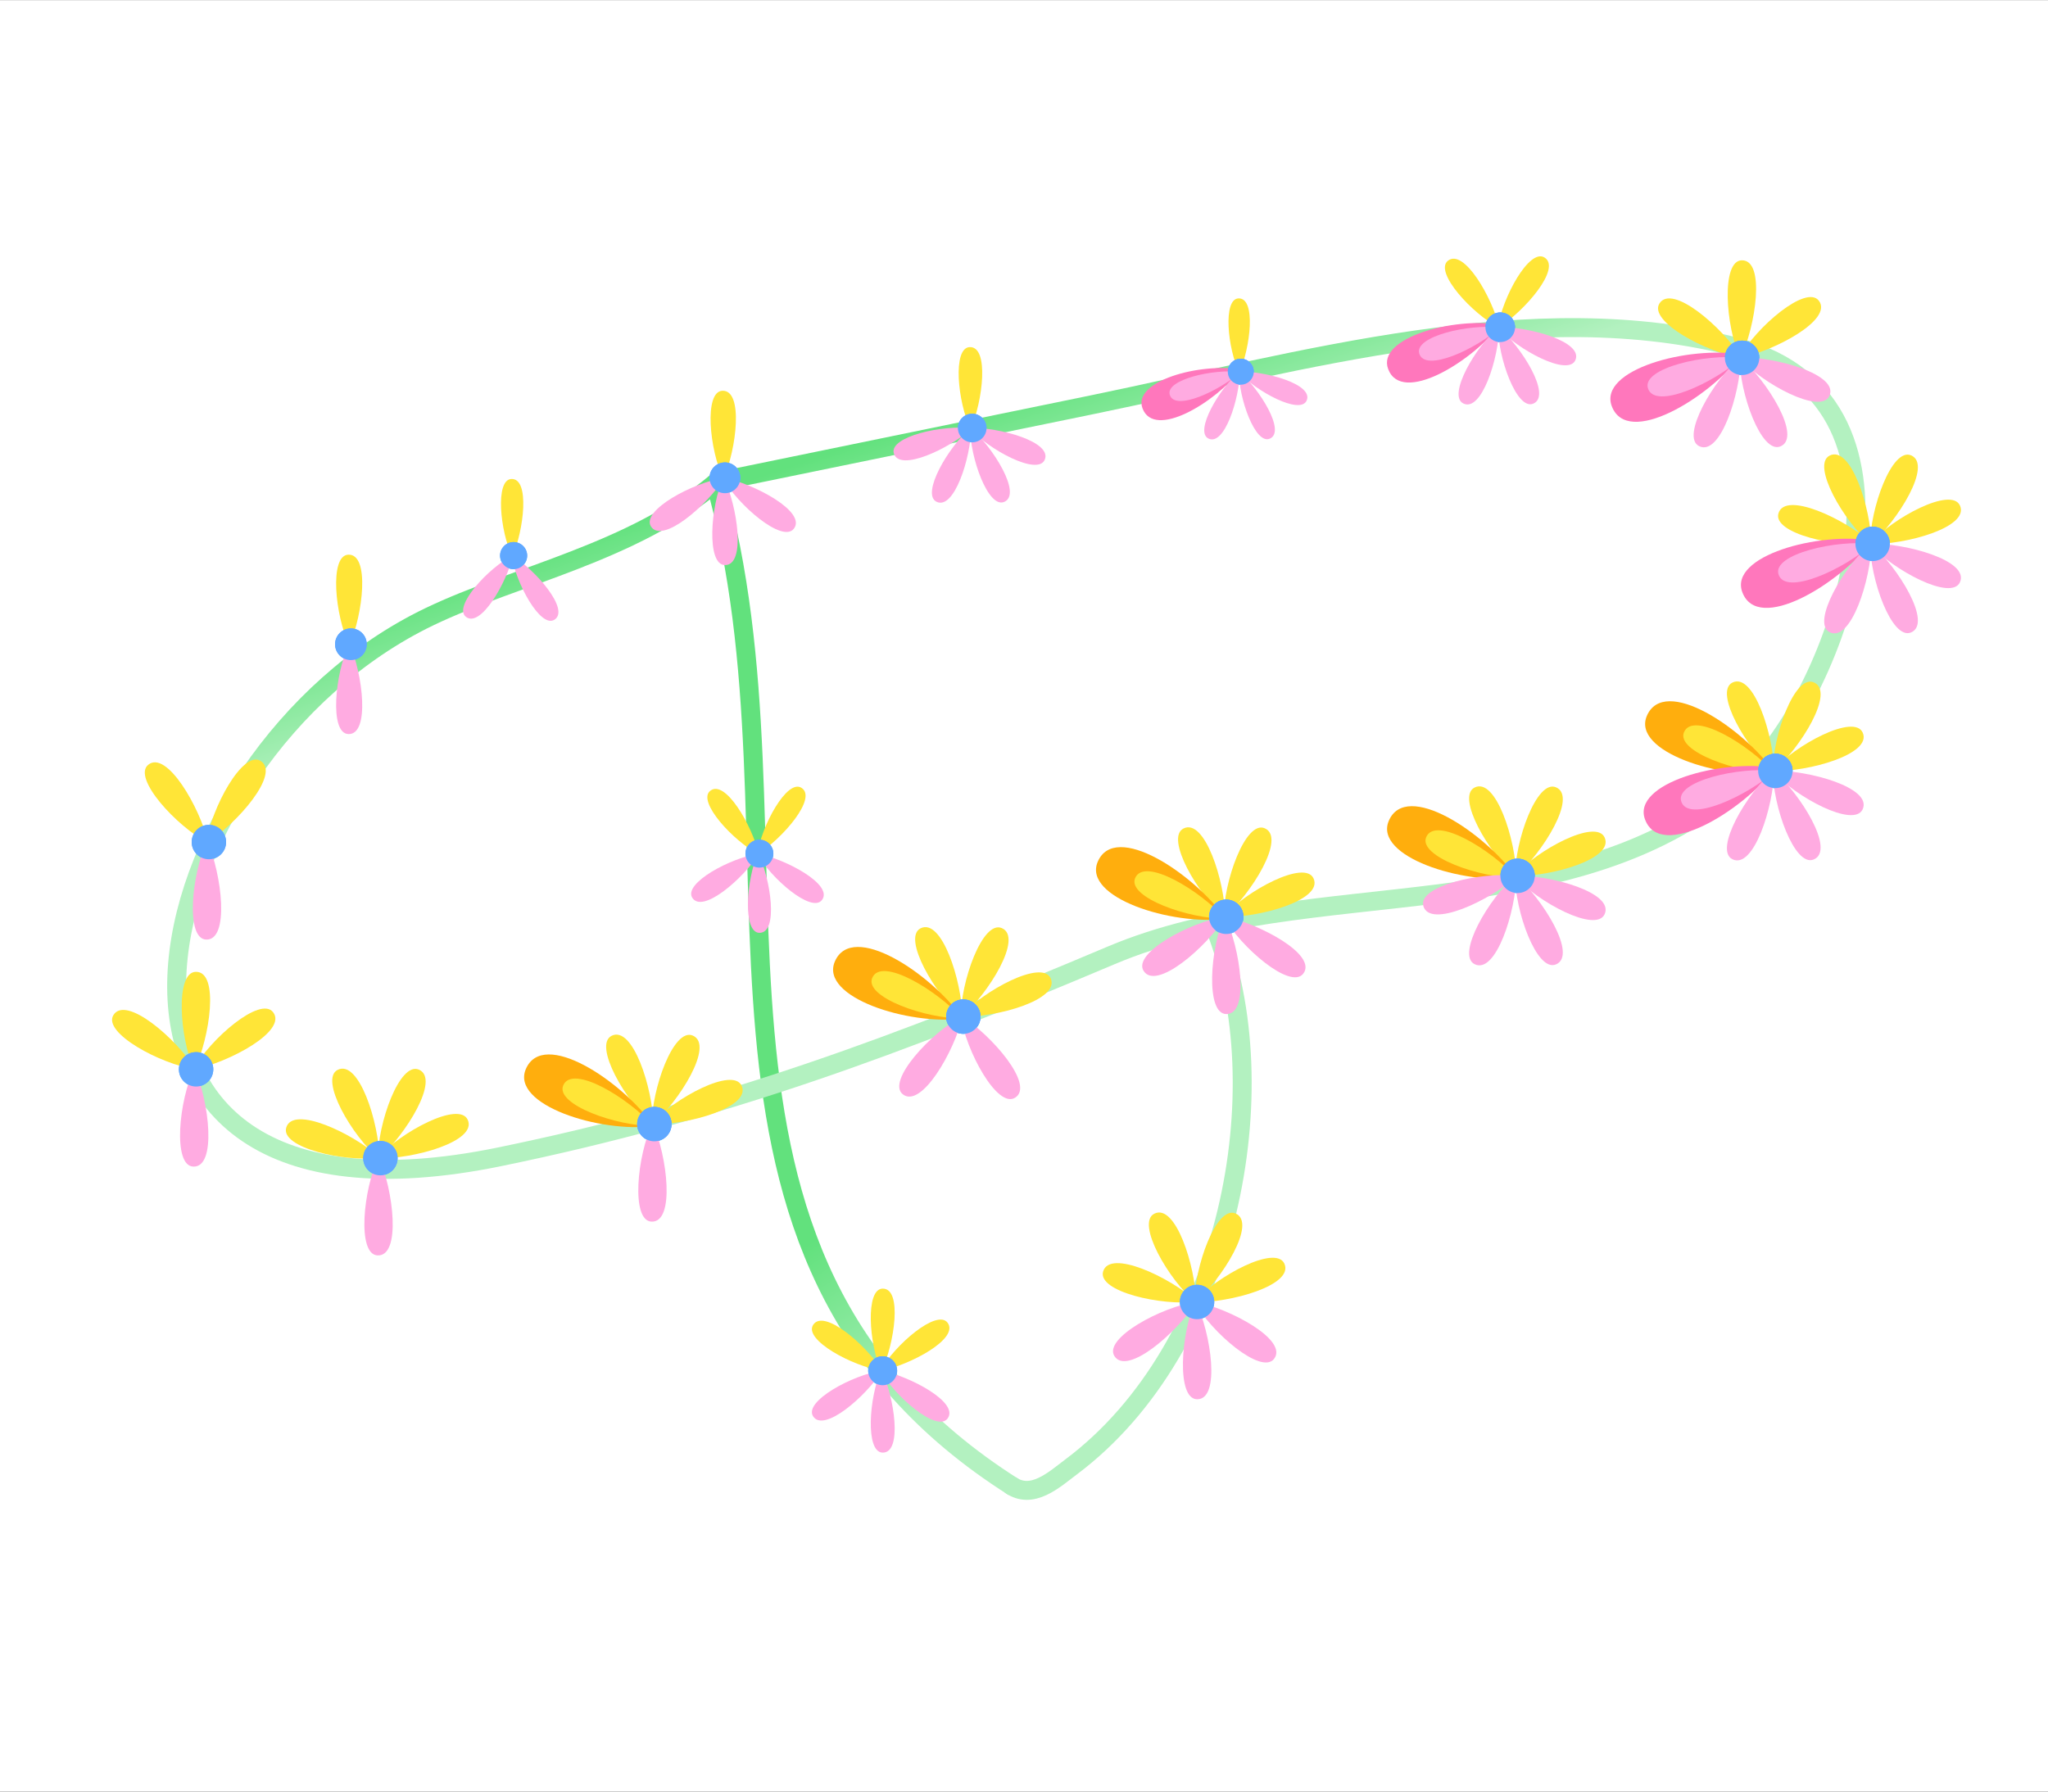 <?xml version="1.0" encoding="UTF-8" standalone="no"?>
<!-- Created with Inkscape (http://www.inkscape.org/) -->
<svg id="svg48116" xmlns:rdf="http://www.w3.org/1999/02/22-rdf-syntax-ns#" xmlns="http://www.w3.org/2000/svg" height="197.56mm" viewBox="0 0 800 700" width="225.78mm" version="1.1" xmlns:cc="http://creativecommons.org/ns#" xmlns:xlink="http://www.w3.org/1999/xlink" xmlns:dc="http://purl.org/dc/elements/1.1/">
 <rect x="0" y="0" width="800" height="700" fill="#333333" stroke="none"/>
 <defs id="defs107806">
  <linearGradient id="linearGradient112714">
   <stop id="stop112716" stop-color="#62e17d" offset="0"/>
   <stop id="stop112718" stop-color="#b3f1c0" offset="1"/>
  </linearGradient>
  <linearGradient id="linearGradient112720" x1="331.02" xlink:href="#linearGradient112714" gradientUnits="userSpaceOnUse" x2="373.51" y1="476.33" y2="543.04"/>
  <linearGradient id="linearGradient112728" x1="276.64" xlink:href="#linearGradient112714" gradientUnits="userSpaceOnUse" x2="293.44" y1="193.06" y2="242.74"/>
 </defs>
 <rect id="rect17719" style="color-rendering:auto;color:#000000;isolation:auto;mix-blend-mode:normal;shape-rendering:auto;solid-color:#000000;image-rendering:auto" fill-rule="evenodd" height="700" width="800" y=".04" x="0" fill="#fff"/>
 <g id="g33913" stroke-width="7.4" fill="none">
  <path id="path47915" stroke="url(#linearGradient112720)" d="m279 187.04c40.621 142.63-26.732 302.94 117 394"/>
  <path id="path46319" stroke="#b3f1c0" d="m394.6 580.14c8.552 6.078 17.207-2.057 23.879-7.061 62.017-46.513 81.182-148.04 56-211"/>
  <path id="path46317" stroke="url(#linearGradient112728)" d="m280 188.24c-32.689 27.706-78.395 36.451-112.21 52.69-114.62 55.053-157.7 249.05 27.285 211.06 87.657-18 156.76-43.946 238.98-78.723 77.865-32.933 181.68-8.367 247.78-69.126 36.593-33.638 76.536-147.05-2.571-168.24-79.838-21.383-171.62 5.593-252.82 22.267-48.816 10.024-97.633 20.048-146.45 30.073z"/>
 </g>
 <g id="g47863" transform="translate(-2558 -3113.4)">
  <g id="g47856" fill-rule="evenodd">
   <path id="path47374" d="m2615.9 3412.2c7.166-5.848 20.163 16.499 23.477 30.572-12.519-6.525-29.768-25.438-23.477-30.572z" fill="#ffe537"/>
   <path id="path47376" d="m2659.8 3410.7c7.861 4.873-9.04 24.434-21.27 32.147 2.097-13.961 14.368-36.426 21.27-32.147z" fill="#ffe537"/>
   <circle id="circle47378" style="color-rendering:auto;color:#000000;isolation:auto;mix-blend-mode:normal;shape-rendering:auto;solid-color:#000000;image-rendering:auto" cx="2639.6" transform="scale(1,-1)" cy="-3442.4" r="6.718" fill="#60a8ff"/>
   <path id="path47182" d="m2638.5 3480.5c9.242 0.379 6.232-25.296 0.44-38.544-6.101 12.731-8.554 38.211-0.44 38.544z" fill="#ffabe1"/>
   <circle id="circle47184" style="color-rendering:auto;color:#000000;isolation:auto;mix-blend-mode:normal;shape-rendering:auto;solid-color:#000000;image-rendering:auto" cx="2639.6" cy="3442.4" r="6.718" fill="#60a8ff"/>
  </g>
 </g>
 <g id="g33925" fill-rule="evenodd">
  <g id="g47871" transform="translate(-2563 -3177.4)">
   <g id="g107579" fill="#ffe537">
    <path id="path47352" d="m2607.3 3574c4.866-7.866 24.443 9.016 32.168 21.238-13.963-2.083-36.44-14.332-32.168-21.238z"/>
    <path id="path47354" d="m2669.7 3572.9c5.608 7.355-17.154 19.608-31.33 22.456 6.935-12.297 26.406-28.913 31.33-22.456z"/>
    <path id="path47356" d="m2639.5 3557.1c9.248-0.126 5.538 25.457-0.615 38.542-5.75-12.894-7.505-38.431 0.615-38.542z"/>
   </g>
   <circle id="circle47358" style="color-rendering:auto;color:#000000;isolation:auto;mix-blend-mode:normal;shape-rendering:auto;solid-color:#000000;image-rendering:auto" cx="2639.6" transform="scale(1,-1)" cy="-3595.2" r="6.718" fill="#60a8ff"/>
   <path id="path47174" d="m2638.5 3633.2c9.242 0.379 6.232-25.296 0.44-38.544-6.101 12.731-8.554 38.211-0.44 38.544z" fill="#ffabe1"/>
   <circle id="circle47176" style="color-rendering:auto;color:#000000;isolation:auto;mix-blend-mode:normal;shape-rendering:auto;solid-color:#000000;image-rendering:auto" cx="2639.6" cy="3595.2" r="6.718" fill="#60a8ff"/>
  </g>
  <g id="g47900" transform="translate(-2416 -3503.4)">
   <g id="g107588" fill="#ffe537">
    <path id="path47262" d="m2755.6 3888.7c2.563-8.887 25.969 2.088 36.705 11.772-14.007 1.761-38.955-3.97-36.705-11.772z"/>
    <path id="path47264" d="m2826.4 3885.6c3.872 8.4-21.012 15.402-35.468 15.095 9.446-10.492 32.068-22.47 35.468-15.095z"/>
    <path id="path47266" d="m2807.3 3866c8.525 3.588-5.12 25.544-15.997 35.07-0.105-14.117 8.513-38.22 15.997-35.07z"/>
    <path id="path47268" d="m2775.6 3866.1c8.257-4.168 16.138 20.452 16.345 34.91-10.821-9.067-23.594-31.25-16.345-34.91z"/>
   </g>
   <circle id="circle47270" style="color-rendering:auto;color:#000000;isolation:auto;mix-blend-mode:normal;shape-rendering:auto;solid-color:#000000;image-rendering:auto" cx="2792.3" transform="scale(1,-1)" cy="-3900.6" r="6.718" fill="#60a8ff"/>
   <path id="path47276" d="m2742.1 3879.1c6.768-15.889 37.495 4.542 50.022 22.269-21.198 2.737-55.964-8.319-50.022-22.269z" fill="#ffae0d"/>
   <path id="path47278" d="m2756.7 3885.5c3.541-8.545 25.572 4.979 35.158 15.804-14.116 0.183-38.267-8.302-35.158-15.804z" fill="#ffe537"/>
   <circle id="circle47280" style="color-rendering:auto;color:#000000;isolation:auto;mix-blend-mode:normal;shape-rendering:auto;solid-color:#000000;image-rendering:auto" cx="2792.3" transform="scale(1,-1)" cy="-3900.6" r="6.718" fill="#60a8ff"/>
   <path id="path47164" d="m2768.6 3930.9c7.166 5.848 20.162-16.499 23.477-30.572-12.519 6.525-29.768 25.438-23.477 30.572z" fill="#ffabe1"/>
   <path id="path47166" d="m2812.5 3932.3c7.861-4.873-9.04-24.434-21.27-32.147 2.097 13.961 14.368 36.426 21.27 32.147z" fill="#ffabe1"/>
   <circle id="circle47168" style="color-rendering:auto;color:#000000;isolation:auto;mix-blend-mode:normal;shape-rendering:auto;solid-color:#000000;image-rendering:auto" cx="2792.3" cy="3900.6" r="6.718" fill="#60a8ff"/>
  </g>
  <g id="g47709" transform="matrix(.842 0 0 .842 -2134.9 -2491.6)">
   <g id="g107602" fill="#ffe537">
    <path id="path47340" d="m2912.7 3574c4.866-7.866 24.443 9.016 32.168 21.238-13.963-2.083-36.44-14.332-32.168-21.238z"/>
    <path id="path47342" d="m2975.1 3572.9c5.608 7.355-17.155 19.608-31.33 22.456 6.935-12.297 26.406-28.913 31.33-22.456z"/>
    <path id="path47344" d="m2945 3557.1c9.248-0.126 5.538 25.457-0.615 38.542-5.75-12.894-7.505-38.431 0.615-38.542z"/>
   </g>
   <circle id="circle47346" style="color-rendering:auto;color:#000000;isolation:auto;mix-blend-mode:normal;shape-rendering:auto;solid-color:#000000;image-rendering:auto" cx="2945" transform="scale(1,-1)" cy="-3595.2" r="6.718" fill="#60a8ff"/>
   <g id="g107608" fill="#ffabe1">
    <path id="path47152" d="m2912.7 3616.3c4.866 7.866 24.443-9.016 32.168-21.238-13.963 2.083-36.44 14.332-32.168 21.238z"/>
    <path id="path47154" d="m2975.1 3617.4c5.608-7.355-17.155-19.608-31.33-22.456 6.935 12.297 26.406 28.913 31.33 22.456z"/>
    <path id="path47156" d="m2945 3633.2c9.248 0.126 5.538-25.457-0.615-38.542-5.75 12.894-7.505 38.431 0.615 38.542z"/>
   </g>
   <circle id="circle47158" style="color-rendering:auto;color:#000000;isolation:auto;mix-blend-mode:normal;shape-rendering:auto;solid-color:#000000;image-rendering:auto" cx="2945" cy="3595.2" r="6.718" fill="#60a8ff"/>
  </g>
  <g id="g47730" transform="translate(-2466 -3542.4)">
   <g id="g107615" fill="#ffe537">
    <path id="path47238" d="m2908.3 3888.7c2.563-8.887 25.969 2.088 36.705 11.772-14.007 1.761-38.955-3.97-36.705-11.772z"/>
    <path id="path47240" d="m2979.1 3885.6c3.872 8.4-21.012 15.402-35.468 15.095 9.446-10.492 32.068-22.47 35.468-15.095z"/>
    <path id="path47242" d="m2960 3866c8.525 3.588-5.12 25.544-15.997 35.07-0.105-14.117 8.513-38.22 15.997-35.07z"/>
    <path id="path47244" d="m2928.3 3866.1c8.257-4.168 16.138 20.452 16.345 34.91-10.821-9.067-23.594-31.25-16.345-34.91z"/>
   </g>
   <circle id="circle47246" style="color-rendering:auto;color:#000000;isolation:auto;mix-blend-mode:normal;shape-rendering:auto;solid-color:#000000;image-rendering:auto" cx="2945" transform="scale(1,-1)" cy="-3900.6" r="6.718" fill="#60a8ff"/>
   <path id="path47252" d="m2894.8 3879.1c6.768-15.889 37.495 4.542 50.022 22.269-21.198 2.737-55.964-8.319-50.022-22.269z" fill="#ffae0d"/>
   <path id="path47254" d="m2909.4 3885.5c3.541-8.545 25.572 4.979 35.158 15.804-14.116 0.183-38.267-8.302-35.158-15.804z" fill="#ffe537"/>
   <circle id="circle47256" style="color-rendering:auto;color:#000000;isolation:auto;mix-blend-mode:normal;shape-rendering:auto;solid-color:#000000;image-rendering:auto" cx="2945" transform="scale(1,-1)" cy="-3900.6" r="6.718" fill="#60a8ff"/>
   <g id="g107625" fill="#ffabe1">
    <path id="path47140" d="m2912.7 3921.7c4.866 7.866 24.443-9.016 32.168-21.238-13.963 2.083-36.44 14.332-32.168 21.238z"/>
    <path id="path47142" d="m2975.1 3922.8c5.608-7.355-17.155-19.608-31.33-22.456 6.935 12.297 26.406 28.913 31.33 22.456z"/>
    <path id="path47144" d="m2945 3938.6c9.248 0.126 5.538-25.457-0.615-38.542-5.75 12.894-7.505 38.431 0.615 38.542z"/>
   </g>
   <circle id="circle47146" style="color-rendering:auto;color:#000000;isolation:auto;mix-blend-mode:normal;shape-rendering:auto;solid-color:#000000;image-rendering:auto" cx="2945" cy="3900.6" r="6.718" fill="#60a8ff"/>
  </g>
  <g id="g47744" transform="translate(-2505 -3558.4)">
   <g id="g107632" fill="#ffe537">
    <path id="path47214" d="m3061 3888.7c2.563-8.887 25.969 2.088 36.705 11.772-14.007 1.761-38.955-3.97-36.705-11.772z"/>
    <path id="path47216" d="m3131.8 3885.6c3.872 8.4-21.012 15.402-35.468 15.095 9.446-10.492 32.068-22.47 35.468-15.095z"/>
    <path id="path47218" d="m3112.8 3866c8.525 3.588-5.12 25.544-15.997 35.07-0.105-14.117 8.513-38.22 15.997-35.07z"/>
    <path id="path47220" d="m3081 3866.1c8.257-4.168 16.138 20.452 16.345 34.91-10.821-9.067-23.594-31.25-16.345-34.91z"/>
   </g>
   <circle id="circle47222" style="color-rendering:auto;color:#000000;isolation:auto;mix-blend-mode:normal;shape-rendering:auto;solid-color:#000000;image-rendering:auto" cx="3097.8" transform="scale(1,-1)" cy="-3900.6" r="6.718" fill="#60a8ff"/>
   <path id="path47228" d="m3047.5 3879.1c6.768-15.889 37.495 4.542 50.022 22.269-21.198 2.737-55.964-8.319-50.022-22.269z" fill="#ffae0d"/>
   <path id="path47230" d="m3062.1 3885.5c3.541-8.545 25.572 4.979 35.158 15.804-14.116 0.183-38.267-8.302-35.158-15.804z" fill="#ffe537"/>
   <circle id="circle47232" style="color-rendering:auto;color:#000000;isolation:auto;mix-blend-mode:normal;shape-rendering:auto;solid-color:#000000;image-rendering:auto" cx="3097.8" transform="scale(1,-1)" cy="-3900.6" r="6.718" fill="#60a8ff"/>
   <g id="g107642" fill="#ffabe1">
    <path id="path47126" d="m3061 3912.4c2.563 8.887 25.969-2.088 36.705-11.772-14.007-1.761-38.955 3.97-36.705 11.772z"/>
    <path id="path47128" d="m3131.8 3915.6c3.872-8.4-21.012-15.402-35.468-15.095 9.446 10.492 32.068 22.47 35.468 15.095z"/>
    <path id="path47130" d="m3112.8 3935.2c8.525-3.588-5.12-25.544-15.997-35.07-0.106 14.117 8.513 38.22 15.997 35.07z"/>
    <path id="path47132" d="m3081 3935.1c8.257 4.168 16.138-20.452 16.345-34.91-10.821 9.067-23.594 31.25-16.345 34.91z"/>
   </g>
   <circle id="circle47134" style="color-rendering:auto;color:#000000;isolation:auto;mix-blend-mode:normal;shape-rendering:auto;solid-color:#000000;image-rendering:auto" cx="3097.8" cy="3900.6" r="6.718" fill="#60a8ff"/>
  </g>
  <g id="g47803" transform="matrix(.86 0 0 .86 -2209.4 -2832.6)">
   <path id="path47364" d="m3226.7 3412.2c7.166-5.848 20.163 16.499 23.477 30.572-12.519-6.525-29.768-25.438-23.477-30.572z" fill="#ffe537"/>
   <path id="path47366" d="m3270.6 3410.7c7.861 4.873-9.04 24.434-21.27 32.147 2.097-13.961 14.368-36.426 21.27-32.147z" fill="#ffe537"/>
   <circle id="circle47368" style="color-rendering:auto;color:#000000;isolation:auto;mix-blend-mode:normal;shape-rendering:auto;solid-color:#000000;image-rendering:auto" cx="3250.5" transform="scale(1,-1)" cy="-3442.4" r="6.718" fill="#60a8ff"/>
   <path id="path47104" d="m3199.6 3461.4c6.096 16.159 37.653-2.966 50.912-20.152-21.065-3.624-56.263 5.965-50.912 20.152z" fill="#ff77bc"/>
   <circle id="circle47106" style="color-rendering:auto;color:#000000;isolation:auto;mix-blend-mode:normal;shape-rendering:auto;solid-color:#000000;image-rendering:auto" cx="3250.5" cy="3442.4" r="6.718" fill="#60a8ff"/>
   <g id="g107655" fill="#ffabe1">
    <path id="path47112" d="m3213.7 3454.3c2.563 8.887 25.969-2.088 36.705-11.772-14.007-1.761-38.955 3.97-36.705 11.772z"/>
    <path id="path47114" d="m3284.6 3457.4c3.872-8.4-21.012-15.402-35.468-15.095 9.446 10.492 32.068 22.47 35.468 15.095z"/>
    <path id="path47116" d="m3265.5 3477.1c8.525-3.588-5.12-25.544-15.997-35.07-0.106 14.117 8.513 38.22 15.997 35.07z"/>
    <path id="path47118" d="m3233.7 3477c8.257 4.168 16.138-20.452 16.345-34.91-10.821 9.067-23.594 31.25-16.345 34.91z"/>
   </g>
   <circle id="circle47120" style="color-rendering:auto;color:#000000;isolation:auto;mix-blend-mode:normal;shape-rendering:auto;solid-color:#000000;image-rendering:auto" cx="3250.5" cy="3442.4" r="6.718" fill="#60a8ff"/>
  </g>
  <g id="g47790" transform="translate(-2570 -3455.4)">
   <g id="g107663" fill="#ffe537">
    <path id="path47328" d="m3218.2 3574c4.866-7.866 24.443 9.016 32.168 21.238-13.963-2.083-36.44-14.332-32.168-21.238z"/>
    <path id="path47330" d="m3280.5 3572.9c5.608 7.355-17.155 19.608-31.33 22.456 6.935-12.297 26.406-28.913 31.33-22.456z"/>
    <path id="path47332" d="m3250.4 3557.1c9.248-0.126 5.538 25.457-0.615 38.542-5.75-12.894-7.505-38.431 0.615-38.542z"/>
   </g>
   <circle id="circle47334" style="color-rendering:auto;color:#000000;isolation:auto;mix-blend-mode:normal;shape-rendering:auto;solid-color:#000000;image-rendering:auto" cx="3250.5" transform="scale(1,-1)" cy="-3595.2" r="6.718" fill="#60a8ff"/>
   <path id="path47080" d="m3199.6 3614.1c6.096 16.159 37.653-2.966 50.912-20.152-21.065-3.624-56.263 5.965-50.912 20.152z" fill="#ff77bc"/>
   <circle id="circle47082" style="color-rendering:auto;color:#000000;isolation:auto;mix-blend-mode:normal;shape-rendering:auto;solid-color:#000000;image-rendering:auto" cx="3250.5" cy="3595.2" r="6.718" fill="#60a8ff"/>
   <g id="g107671" fill="#ffabe1">
    <path id="path47088" d="m3213.7 3607c2.563 8.887 25.969-2.088 36.705-11.772-14.007-1.761-38.955 3.97-36.705 11.772z"/>
    <path id="path47090" d="m3284.6 3610.1c3.872-8.4-21.012-15.402-35.468-15.095 9.446 10.492 32.068 22.47 35.468 15.095z"/>
    <path id="path47092" d="m3265.5 3629.8c8.525-3.588-5.12-25.544-15.997-35.07-0.106 14.117 8.513 38.22 15.997 35.07z"/>
    <path id="path47094" d="m3233.7 3629.7c8.257 4.168 16.138-20.452 16.345-34.91-10.821 9.067-23.594 31.25-16.345 34.91z"/>
   </g>
   <circle id="circle47096" style="color-rendering:auto;color:#000000;isolation:auto;mix-blend-mode:normal;shape-rendering:auto;solid-color:#000000;image-rendering:auto" cx="3250.5" cy="3595.2" r="6.718" fill="#60a8ff"/>
  </g>
  <g id="g47759" transform="translate(-2557 -3599.4)">
   <g id="g107679" fill="#ffe537">
    <path id="path47190" d="m3213.7 3888.7c2.563-8.887 25.969 2.088 36.705 11.772-14.007 1.761-38.955-3.97-36.705-11.772z"/>
    <path id="path47192" d="m3284.6 3885.6c3.872 8.4-21.012 15.402-35.468 15.095 9.446-10.492 32.068-22.47 35.468-15.095z"/>
    <path id="path47194" d="m3265.5 3866c8.525 3.588-5.12 25.544-15.997 35.07-0.105-14.117 8.513-38.22 15.997-35.07z"/>
    <path id="path47196" d="m3233.7 3866.1c8.257-4.168 16.138 20.452 16.345 34.91-10.821-9.067-23.594-31.25-16.345-34.91z"/>
   </g>
   <circle id="circle47198" style="color-rendering:auto;color:#000000;isolation:auto;mix-blend-mode:normal;shape-rendering:auto;solid-color:#000000;image-rendering:auto" cx="3250.5" transform="scale(1,-1)" cy="-3900.6" r="6.718" fill="#60a8ff"/>
   <path id="path47204" d="m3200.3 3879.1c6.768-15.889 37.495 4.542 50.022 22.269-21.198 2.737-55.964-8.319-50.022-22.269z" fill="#ffae0d"/>
   <path id="path47206" d="m3214.8 3885.5c3.541-8.545 25.572 4.979 35.158 15.804-14.116 0.183-38.267-8.302-35.158-15.804z" fill="#ffe537"/>
   <circle id="circle47208" style="color-rendering:auto;color:#000000;isolation:auto;mix-blend-mode:normal;shape-rendering:auto;solid-color:#000000;image-rendering:auto" cx="3250.5" transform="scale(1,-1)" cy="-3900.6" r="6.718" fill="#60a8ff"/>
   <path id="path47056" d="m3199.6 3919.6c6.096 16.159 37.653-2.966 50.912-20.152-21.065-3.624-56.263 5.965-50.912 20.152z" fill="#ff77bc"/>
   <circle id="circle47058" style="color-rendering:auto;color:#000000;isolation:auto;mix-blend-mode:normal;shape-rendering:auto;solid-color:#000000;image-rendering:auto" cx="3250.5" cy="3900.6" r="6.718" fill="#60a8ff"/>
   <g id="g107691" fill="#ffabe1">
    <path id="path47064" d="m3213.7 3912.4c2.563 8.887 25.969-2.088 36.705-11.772-14.007-1.761-38.955 3.97-36.705 11.772z"/>
    <path id="path47066" d="m3284.6 3915.6c3.872-8.4-21.012-15.402-35.468-15.095 9.446 10.492 32.068 22.47 35.468 15.095z"/>
    <path id="path47068" d="m3265.5 3935.2c8.525-3.588-5.12-25.544-15.997-35.07-0.106 14.117 8.513 38.22 15.997 35.07z"/>
    <path id="path47070" d="m3233.7 3935.1c8.257 4.168 16.138-20.452 16.345-34.91-10.821 9.067-23.594 31.25-16.345 34.91z"/>
   </g>
   <circle id="circle47072" style="color-rendering:auto;color:#000000;isolation:auto;mix-blend-mode:normal;shape-rendering:auto;solid-color:#000000;image-rendering:auto" cx="3250.5" cy="3900.6" r="6.718" fill="#60a8ff"/>
  </g>
  <g id="g47843" transform="matrix(.788 0 0 .788 -1999.7 -2375.2)">
   <path id="path47038" d="m2791.2 3251.7c9.242-0.379 6.232 25.296 0.44 38.544-6.1-12.731-8.553-38.211-0.44-38.544z" fill="#ffe537"/>
   <circle id="circle47040" style="color-rendering:auto;color:#000000;isolation:auto;mix-blend-mode:normal;shape-rendering:auto;solid-color:#000000;image-rendering:auto" cx="2792.3" transform="scale(1,-1)" cy="-3289.7" r="6.718" fill="#60a8ff"/>
   <path id="path47020" d="m2768.6 3320c7.166 5.848 20.162-16.499 23.477-30.572-12.519 6.525-29.768 25.438-23.477 30.572z" fill="#ffabe1"/>
   <path id="path47022" d="m2812.5 3321.5c7.861-4.873-9.04-24.434-21.27-32.147 2.097 13.961 14.368 36.426 21.27 32.147z" fill="#ffabe1"/>
   <circle id="circle47024" style="color-rendering:auto;color:#000000;isolation:auto;mix-blend-mode:normal;shape-rendering:auto;solid-color:#000000;image-rendering:auto" cx="2792.3" cy="3289.7" r="6.718" fill="#60a8ff"/>
  </g>
  <g id="g47719" transform="translate(-2477.4 -3239.2)">
   <g id="g107705" fill="#ffe537">
    <path id="path47300" d="m2908.3 3736c2.563-8.887 25.969 2.088 36.705 11.772-14.007 1.761-38.955-3.97-36.705-11.772z"/>
    <path id="path47302" d="m2979.1 3732.9c3.872 8.4-21.012 15.402-35.468 15.095 9.446-10.492 32.068-22.47 35.468-15.095z"/>
    <path id="path47304" d="m2960 3713.3c8.525 3.588-5.12 25.544-15.997 35.07-0.105-14.117 8.513-38.22 15.997-35.07z"/>
    <path id="path47306" d="m2928.3 3713.4c8.257-4.168 16.138 20.452 16.345 34.91-10.821-9.067-23.594-31.25-16.345-34.91z"/>
   </g>
   <circle id="circle47308" style="color-rendering:auto;color:#000000;isolation:auto;mix-blend-mode:normal;shape-rendering:auto;solid-color:#000000;image-rendering:auto" cx="2945" transform="scale(1,-1)" cy="-3747.9" r="6.718" fill="#60a8ff"/>
   <g id="g107712" fill="#ffabe1">
    <path id="path47008" d="m2912.7 3769c4.866 7.866 24.443-9.016 32.168-21.238-13.963 2.083-36.44 14.332-32.168 21.238z"/>
    <path id="path47010" d="m2975.1 3770.1c5.608-7.355-17.155-19.608-31.33-22.456 6.935 12.297 26.406 28.913 31.33 22.456z"/>
    <path id="path47012" d="m2945 3785.9c9.248 0.126 5.538-25.457-0.615-38.542-5.75 12.894-7.505 38.431 0.615 38.542z"/>
   </g>
   <circle id="circle47014" style="color-rendering:auto;color:#000000;isolation:auto;mix-blend-mode:normal;shape-rendering:auto;solid-color:#000000;image-rendering:auto" cx="2945" cy="3747.9" r="6.718" fill="#60a8ff"/>
  </g>
  <g id="g47776" transform="translate(-2519 -3535.4)">
   <g id="g107719" fill="#ffe537">
    <path id="path47286" d="m3213.7 3736c2.563-8.887 25.969 2.088 36.705 11.772-14.007 1.761-38.955-3.97-36.705-11.772z"/>
    <path id="path47288" d="m3284.6 3732.9c3.872 8.4-21.012 15.402-35.468 15.095 9.446-10.492 32.068-22.47 35.468-15.095z"/>
    <path id="path47290" d="m3265.5 3713.3c8.525 3.588-5.12 25.544-15.997 35.07-0.105-14.117 8.513-38.22 15.997-35.07z"/>
    <path id="path47292" d="m3233.7 3713.4c8.257-4.168 16.138 20.452 16.345 34.91-10.821-9.067-23.594-31.25-16.345-34.91z"/>
   </g>
   <circle id="circle47294" style="color-rendering:auto;color:#000000;isolation:auto;mix-blend-mode:normal;shape-rendering:auto;solid-color:#000000;image-rendering:auto" cx="3250.5" transform="scale(1,-1)" cy="-3747.9" r="6.718" fill="#60a8ff"/>
   <path id="path46986" d="m3199.6 3766.8c6.096 16.159 37.653-2.966 50.912-20.152-21.065-3.624-56.263 5.965-50.912 20.152z" fill="#ff77bc"/>
   <circle id="circle46988" style="color-rendering:auto;color:#000000;isolation:auto;mix-blend-mode:normal;shape-rendering:auto;solid-color:#000000;image-rendering:auto" cx="3250.5" cy="3747.9" r="6.718" fill="#60a8ff"/>
   <g id="g107728" fill="#ffabe1">
    <path id="path46994" d="m3213.7 3759.7c2.563 8.887 25.969-2.088 36.705-11.772-14.007-1.761-38.955 3.97-36.705 11.772z"/>
    <path id="path46996" d="m3284.6 3762.9c3.872-8.4-21.012-15.402-35.468-15.095 9.446 10.492 32.068 22.47 35.468 15.095z"/>
    <path id="path46998" d="m3265.5 3782.5c8.525-3.588-5.12-25.544-15.997-35.07-0.106 14.117 8.513 38.22 15.997 35.07z"/>
    <path id="path47000" d="m3233.7 3782.4c8.257 4.168 16.138-20.452 16.345-34.91-10.821 9.067-23.594 31.25-16.345 34.91z"/>
   </g>
   <circle id="circle47002" style="color-rendering:auto;color:#000000;isolation:auto;mix-blend-mode:normal;shape-rendering:auto;solid-color:#000000;image-rendering:auto" cx="3250.5" cy="3747.9" r="6.718" fill="#60a8ff"/>
  </g>
  <g id="g47879" transform="translate(-2491 -3295.4)">
   <g id="g107736" fill="#ffe537">
    <path id="path47314" d="m2602.8 3736c2.563-8.887 25.969 2.088 36.705 11.772-14.007 1.761-38.955-3.97-36.705-11.772z"/>
    <path id="path47316" d="m2673.7 3732.9c3.872 8.4-21.012 15.402-35.468 15.095 9.446-10.492 32.068-22.47 35.468-15.095z"/>
    <path id="path47318" d="m2654.6 3713.3c8.525 3.588-5.12 25.544-15.997 35.07-0.105-14.117 8.513-38.22 15.997-35.07z"/>
    <path id="path47320" d="m2622.9 3713.4c8.257-4.168 16.138 20.452 16.345 34.91-10.821-9.067-23.594-31.25-16.345-34.91z"/>
   </g>
   <circle id="circle47322" style="color-rendering:auto;color:#000000;isolation:auto;mix-blend-mode:normal;shape-rendering:auto;solid-color:#000000;image-rendering:auto" cx="2639.6" transform="scale(1,-1)" cy="-3747.9" r="6.718" fill="#60a8ff"/>
   <path id="path46942" d="m2638.5 3785.9c9.242 0.379 6.232-25.296 0.44-38.544-6.101 12.731-8.554 38.211-0.44 38.544z" fill="#ffabe1"/>
   <circle id="circle46944" style="color-rendering:auto;color:#000000;isolation:auto;mix-blend-mode:normal;shape-rendering:auto;solid-color:#000000;image-rendering:auto" cx="2639.6" cy="3747.9" r="6.718" fill="#60a8ff"/>
  </g>
  <g id="g47888" transform="translate(-2384 -3461.4)">
   <g id="g107746" fill="#ffe537">
    <path id="path46950" d="m2602.8 3888.7c2.563-8.887 25.969 2.088 36.705 11.772-14.007 1.761-38.955-3.97-36.705-11.772z"/>
    <path id="path46952" d="m2673.7 3885.6c3.872 8.4-21.012 15.402-35.468 15.095 9.446-10.492 32.068-22.47 35.468-15.095z"/>
    <path id="path46954" d="m2654.6 3866c8.525 3.588-5.12 25.544-15.997 35.07-0.105-14.117 8.513-38.22 15.997-35.07z"/>
    <path id="path46956" d="m2622.9 3866.1c8.257-4.168 16.138 20.452 16.345 34.91-10.821-9.067-23.594-31.25-16.345-34.91z"/>
   </g>
   <circle id="circle46958" style="color-rendering:auto;color:#000000;isolation:auto;mix-blend-mode:normal;shape-rendering:auto;solid-color:#000000;image-rendering:auto" cx="2639.6" transform="scale(1,-1)" cy="-3900.6" r="6.718" fill="#60a8ff"/>
   <path id="path46964" d="m2589.4 3879.1c6.768-15.889 37.495 4.542 50.022 22.269-21.198 2.737-55.964-8.319-50.022-22.269z" fill="#ffae0d"/>
   <path id="path46966" d="m2604 3885.5c3.541-8.545 25.572 4.979 35.158 15.804-14.116 0.183-38.267-8.302-35.158-15.804z" fill="#ffe537"/>
   <circle id="circle46968" style="color-rendering:auto;color:#000000;isolation:auto;mix-blend-mode:normal;shape-rendering:auto;solid-color:#000000;image-rendering:auto" cx="2639.6" transform="scale(1,-1)" cy="-3900.6" r="6.718" fill="#60a8ff"/>
   <path id="path46934" d="m2638.5 3938.7c9.242 0.379 6.232-25.296 0.44-38.544-6.101 12.731-8.554 38.211-0.44 38.544z" fill="#ffabe1"/>
   <circle id="circle46936" style="color-rendering:auto;color:#000000;isolation:auto;mix-blend-mode:normal;shape-rendering:auto;solid-color:#000000;image-rendering:auto" cx="2639.6" cy="3900.6" r="6.718" fill="#60a8ff"/>
  </g>
  <g id="g47700" transform="matrix(.812 0 0 .812 -2094.7 -2461.7)">
   <path id="path46974" d="m2921.3 3412.2c7.166-5.848 20.163 16.499 23.477 30.572-12.519-6.525-29.768-25.438-23.477-30.572z" fill="#ffe537"/>
   <path id="path46976" d="m2965.2 3410.7c7.861 4.873-9.04 24.434-21.27 32.147 2.097-13.961 14.368-36.426 21.27-32.147z" fill="#ffe537"/>
   <circle id="circle46978" style="color-rendering:auto;color:#000000;isolation:auto;mix-blend-mode:normal;shape-rendering:auto;solid-color:#000000;image-rendering:auto" cx="2945" transform="scale(1,-1)" cy="-3442.4" r="6.718" fill="#60a8ff"/>
   <g id="g107762" fill="#ffabe1">
    <path id="path46922" d="m2912.7 3463.6c4.866 7.866 24.443-9.016 32.168-21.238-13.963 2.083-36.44 14.332-32.168 21.238z"/>
    <path id="path46924" d="m2975.1 3464.7c5.608-7.355-17.155-19.608-31.33-22.456 6.935 12.297 26.406 28.913 31.33 22.456z"/>
    <path id="path46926" d="m2945 3480.5c9.248 0.126 5.538-25.457-0.615-38.542-5.75 12.894-7.505 38.431 0.615 38.542z"/>
   </g>
   <circle id="circle46928" style="color-rendering:auto;color:#000000;isolation:auto;mix-blend-mode:normal;shape-rendering:auto;solid-color:#000000;image-rendering:auto" cx="2945" cy="3442.4" r="6.718" fill="#60a8ff"/>
  </g>
  <g id="g47835" transform="matrix(.895 0 0 .895 -2352.6 -2757.6)">
   <path id="path47030" d="m2943.9 3251.7c9.242-0.379 6.232 25.296 0.44 38.544-6.1-12.731-8.553-38.211-0.44-38.544z" fill="#ffe537"/>
   <circle id="circle47032" style="color-rendering:auto;color:#000000;isolation:auto;mix-blend-mode:normal;shape-rendering:auto;solid-color:#000000;image-rendering:auto" cx="2945" transform="scale(1,-1)" cy="-3289.7" r="6.718" fill="#60a8ff"/>
   <g id="g107771" fill="#ffabe1">
    <path id="path46894" d="m2912.7 3310.9c4.866 7.866 24.443-9.016 32.168-21.238-13.963 2.083-36.44 14.332-32.168 21.238z"/>
    <path id="path46896" d="m2975.1 3311.9c5.608-7.355-17.155-19.608-31.33-22.456 6.935 12.297 26.406 28.913 31.33 22.456z"/>
    <path id="path46898" d="m2945 3327.8c9.248 0.126 5.538-25.457-0.615-38.542-5.75 12.894-7.505 38.431 0.615 38.542z"/>
   </g>
   <circle id="circle46900" style="color-rendering:auto;color:#000000;isolation:auto;mix-blend-mode:normal;shape-rendering:auto;solid-color:#000000;image-rendering:auto" cx="2945" cy="3289.7" r="6.718" fill="#60a8ff"/>
  </g>
  <g id="g47826" transform="matrix(.832 0 0 .832 -2197.6 -2569.8)">
   <path id="path46914" d="m3096.6 3251.7c9.242-0.379 6.232 25.296 0.44 38.544-6.1-12.731-8.553-38.211-0.44-38.544z" fill="#ffe537"/>
   <circle id="circle46916" style="color-rendering:auto;color:#000000;isolation:auto;mix-blend-mode:normal;shape-rendering:auto;solid-color:#000000;image-rendering:auto" cx="3097.8" transform="scale(1,-1)" cy="-3289.7" r="6.718" fill="#60a8ff"/>
   <g id="g107780" fill="#ffabe1">
    <path id="path46880" d="m3061 3301.6c2.563 8.887 25.969-2.088 36.705-11.772-14.007-1.761-38.955 3.97-36.705 11.772z"/>
    <path id="path46882" d="m3131.8 3304.7c3.872-8.4-21.012-15.402-35.468-15.095 9.446 10.492 32.068 22.47 35.468 15.095z"/>
    <path id="path46884" d="m3112.8 3324.4c8.525-3.588-5.12-25.544-15.997-35.07-0.106 14.117 8.513 38.22 15.997 35.07z"/>
    <path id="path46886" d="m3081 3324.3c8.257 4.168 16.138-20.452 16.345-34.91-10.821 9.067-23.594 31.25-16.345 34.91z"/>
   </g>
   <circle id="circle46888" style="color-rendering:auto;color:#000000;isolation:auto;mix-blend-mode:normal;shape-rendering:auto;solid-color:#000000;image-rendering:auto" cx="3097.8" cy="3289.7" r="6.718" fill="#60a8ff"/>
  </g>
  <g id="g47815" transform="matrix(.754 0 0 .754 -1966.2 -2335.2)">
   <path id="path46906" d="m3249.3 3251.7c9.242-0.379 6.232 25.296 0.44 38.544-6.1-12.731-8.553-38.211-0.44-38.544z" fill="#ffe537"/>
   <circle id="circle46908" style="color-rendering:auto;color:#000000;isolation:auto;mix-blend-mode:normal;shape-rendering:auto;solid-color:#000000;image-rendering:auto" cx="3250.5" transform="scale(1,-1)" cy="-3289.7" r="6.718" fill="#60a8ff"/>
   <path id="path46858" d="m3199.6 3308.7c6.096 16.159 37.653-2.966 50.912-20.152-21.065-3.624-56.263 5.965-50.912 20.152z" fill="#ff77bc"/>
   <circle id="circle46860" style="color-rendering:auto;color:#000000;isolation:auto;mix-blend-mode:normal;shape-rendering:auto;solid-color:#000000;image-rendering:auto" cx="3250.5" cy="3289.7" r="6.718" fill="#60a8ff"/>
   <g id="g107792" fill="#ffabe1">
    <path id="path46866" d="m3213.7 3301.6c2.563 8.887 25.969-2.088 36.705-11.772-14.007-1.761-38.955 3.97-36.705 11.772z"/>
    <path id="path46868" d="m3284.6 3304.7c3.872-8.4-21.012-15.402-35.468-15.095 9.446 10.492 32.068 22.47 35.468 15.095z"/>
    <path id="path46870" d="m3265.5 3324.4c8.525-3.588-5.12-25.544-15.997-35.07-0.106 14.117 8.513 38.22 15.997 35.07z"/>
    <path id="path46872" d="m3233.7 3324.3c8.257 4.168 16.138-20.452 16.345-34.91-10.821 9.067-23.594 31.25-16.345 34.91z"/>
   </g>
   <circle id="circle46874" style="color-rendering:auto;color:#000000;isolation:auto;mix-blend-mode:normal;shape-rendering:auto;solid-color:#000000;image-rendering:auto" cx="3250.5" cy="3289.7" r="6.718" fill="#60a8ff"/>
  </g>
  <g id="g47850" transform="matrix(.921 0 0 .921 -2294 -2778.1)">
   <path id="path47046" d="m2638.5 3251.7c9.242-0.379 6.232 25.296 0.44 38.544-6.1-12.731-8.553-38.211-0.44-38.544z" fill="#ffe537"/>
   <circle id="circle47048" style="color-rendering:auto;color:#000000;isolation:auto;mix-blend-mode:normal;shape-rendering:auto;solid-color:#000000;image-rendering:auto" cx="2639.6" transform="scale(1,-1)" cy="-3289.7" r="6.718" fill="#60a8ff"/>
   <path id="path46848" d="m2638.5 3327.8c9.242 0.379 6.232-25.296 0.44-38.544-6.101 12.731-8.554 38.211-0.44 38.544z" fill="#ffabe1"/>
   <circle id="circle46850" style="color-rendering:auto;color:#000000;isolation:auto;mix-blend-mode:normal;shape-rendering:auto;solid-color:#000000;image-rendering:auto" cx="2639.6" cy="3289.7" r="6.718" fill="#60a8ff"/>
  </g>
 </g>
</svg>
